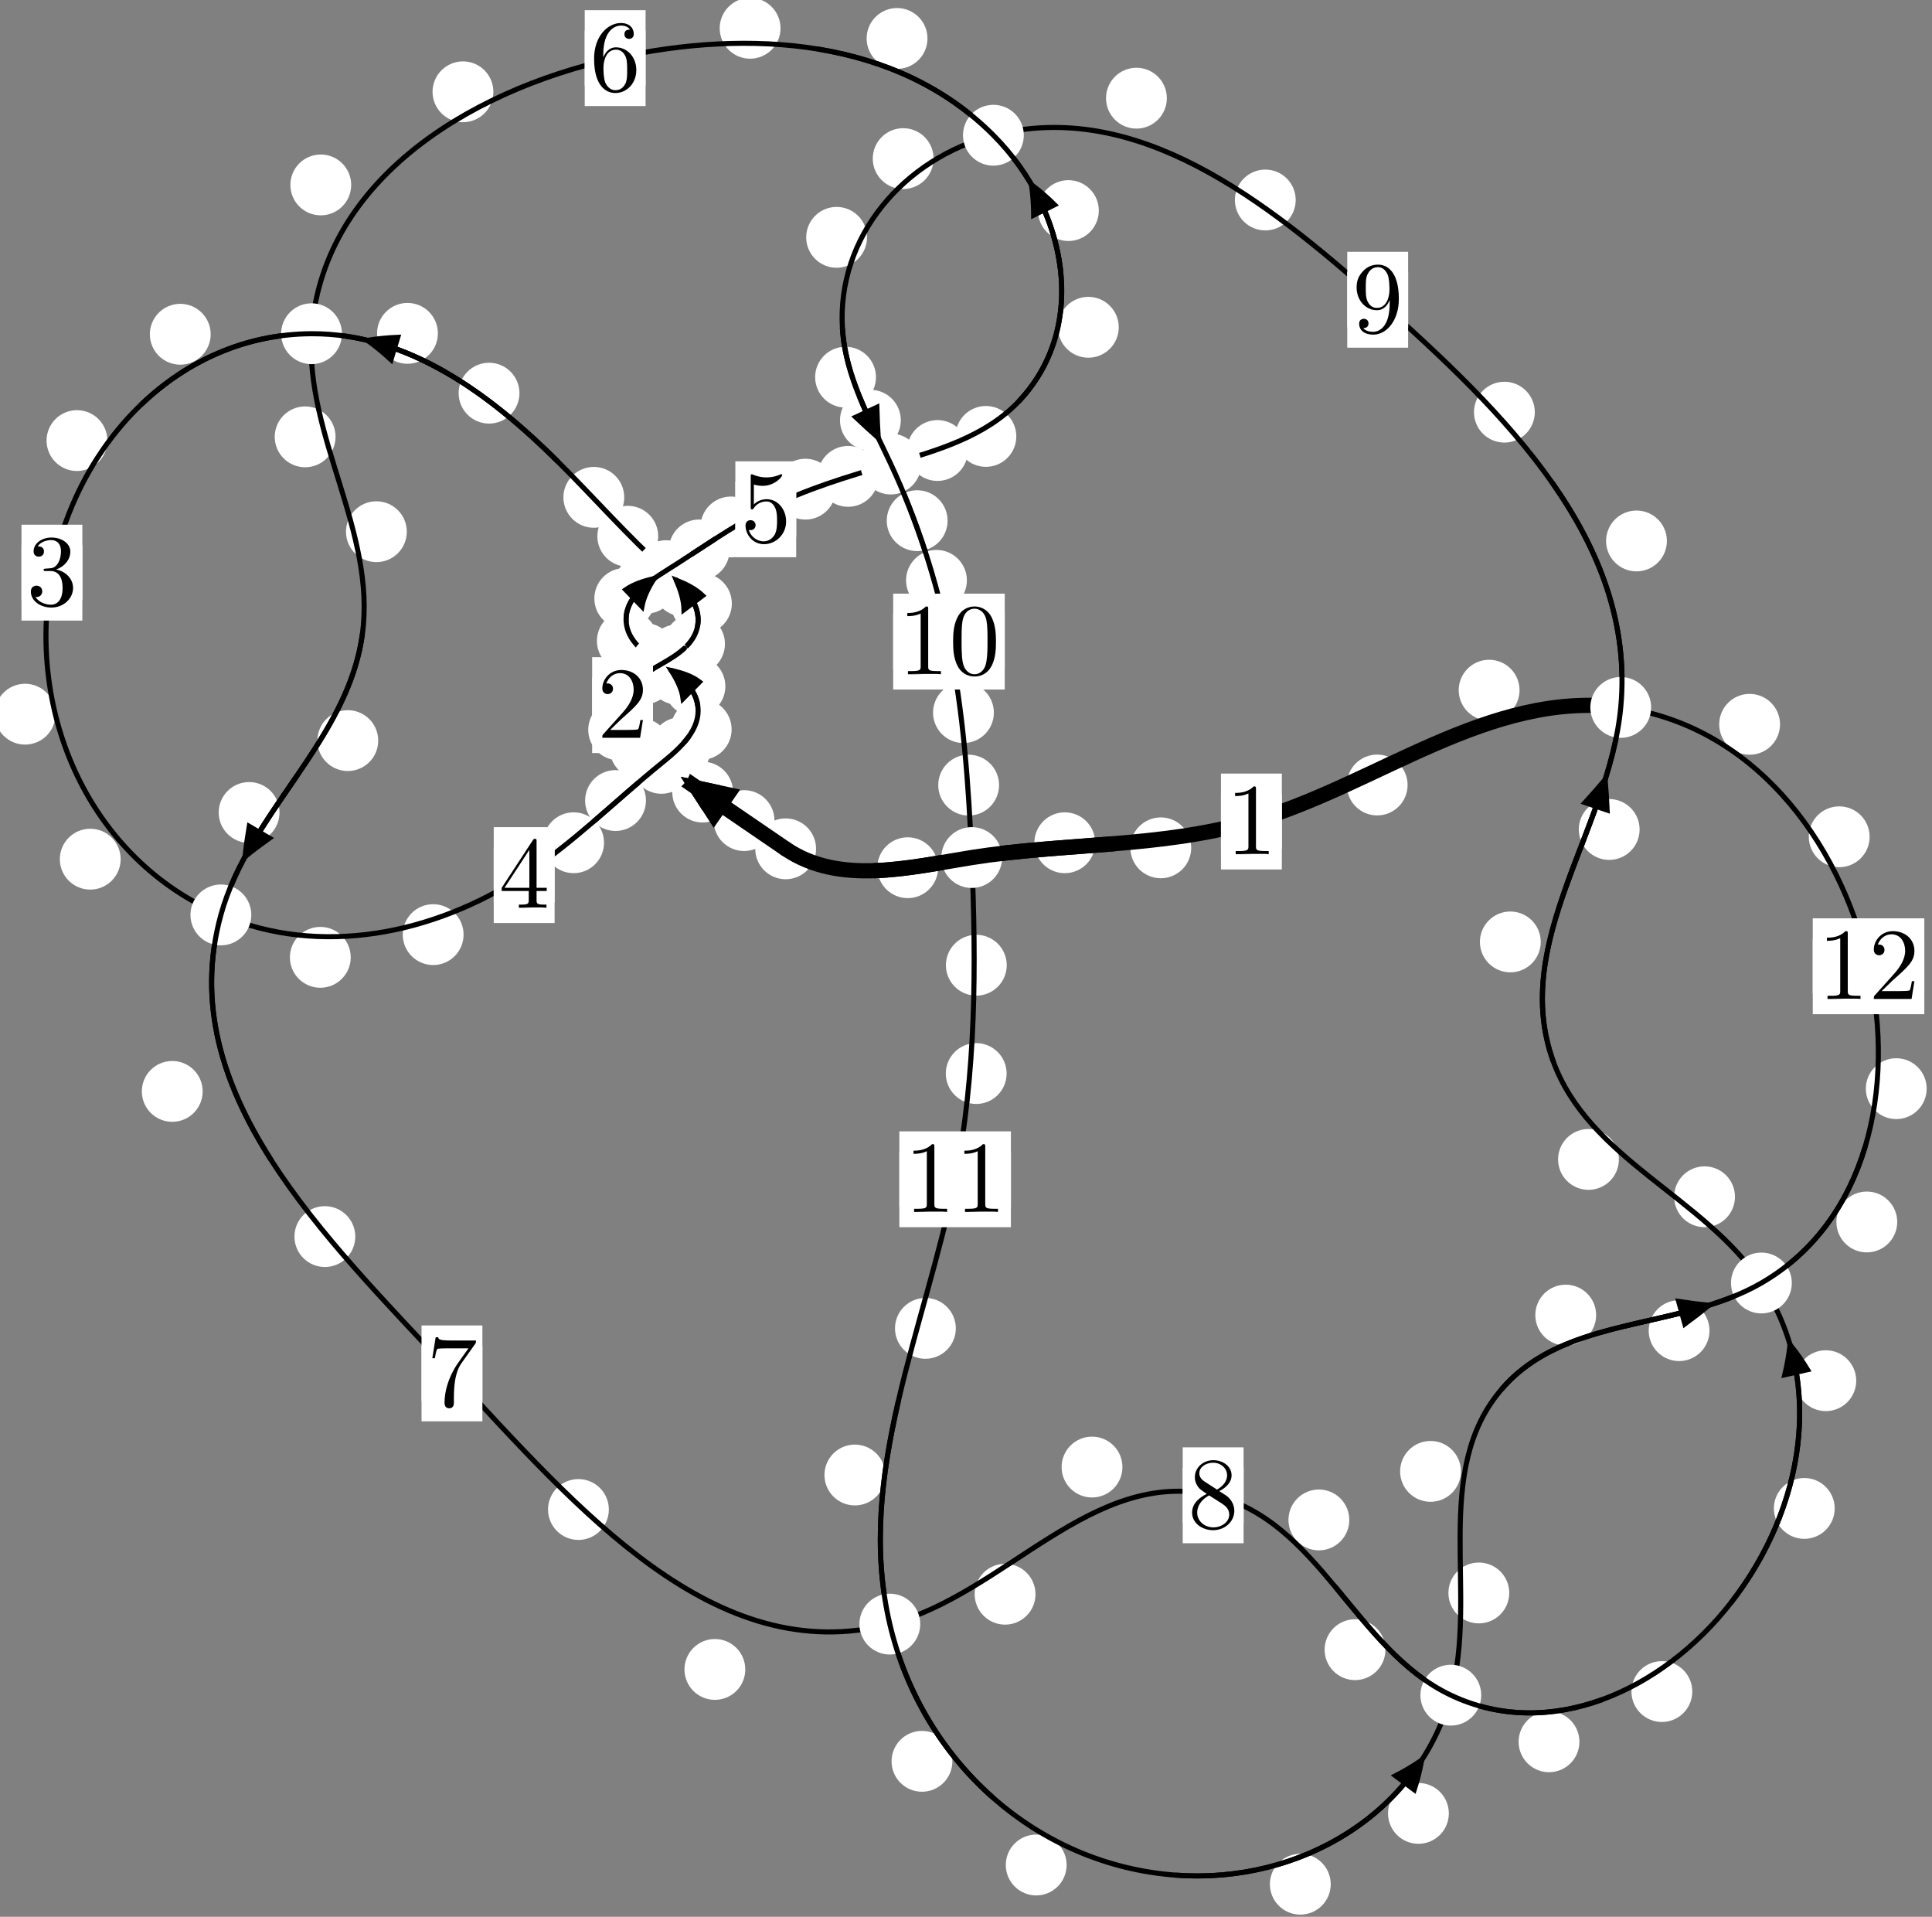 <?xml version="1.0"?>
<!-- Created by MetaPost 1.999 on 2021.07.06:0004 -->
<svg version="1.1" xmlns="http://www.w3.org/2000/svg" xmlns:xlink="http://www.w3.org/1999/xlink" width="189.867" height="188.327" viewBox="0 0 189.867 188.327">
<rect x="0" y="0" width="189.867" height="188.327" fill="#808080" stroke="none"/>
<!-- Original BoundingBox: -65.524445 -113.115311 124.342728 75.211243 -->
  <defs>
    <g transform="scale(0.01,0.01)" id="GLYPHcmr10_48">
      <path style="fill-rule: evenodd;" d="M460 -320C460 -400,455 -480,420 -554C374 -650,292 -666,250 -666C190 -666,117 -640,76 -547C44 -478,39 -400,39 -320C39 -245,43 -155,84 -79C127 2,200 22,249 22C303 22,379 1,423 -94C455 -163,460 -241,460 -320M249 -0C210 -0,151 -25,133 -121C122 -181,122 -273,122 -332C122 -396,122 -462,130 -516C149 -635,224 -644,249 -644C282 -644,348 -626,367 -527C377 -471,377 -395,377 -332C377 -257,377 -189,366 -125C351 -30,294 -0,249 -0"></path>
    </g>
    <g transform="scale(0.01,0.01)" id="GLYPHcmr10_49">
      <path style="fill-rule: evenodd;" d="M294 -640C294 -664,294 -666,271 -666C209 -602,121 -602,89 -602L89 -571C109 -571,168 -571,220 -597L220 -79C220 -43,217 -31,127 -31L95 -31L95 -0L257 -0L130 -3L217 -3L257 -3L297 -3L384 -3L419 -0L419 -31L387 -31C297 -31,294 -42,294 -79"></path>
    </g>
    <g transform="scale(0.01,0.01)" id="GLYPHcmr10_50">
      <path style="fill-rule: evenodd;" d="M127 -77L233 -180C389 -318,449 -372,449 -472C449 -586,359 -666,237 -666C124 -666,50 -574,50 -485C50 -429,100 -429,103 -429C120 -429,155 -441,155 -482C155 -508,137 -534,102 -534C94 -534,92 -534,89 -533C112 -598,166 -635,224 -635C315 -635,358 -554,358 -472C358 -392,308 -313,253 -251L61 -37C50 -26,50 -24,50 -0L421 -0L449 -174L424 -174C419 -144,412 -100,402 -85C395 -77,329 -77,307 -77"></path>
    </g>
    <g transform="scale(0.01,0.01)" id="GLYPHcmr10_51">
      <path style="fill-rule: evenodd;" d="M290 -352C372 -379,430 -449,430 -528C430 -610,342 -666,246 -666C145 -666,69 -606,69 -530C69 -497,91 -478,120 -478C151 -478,171 -500,171 -529C171 -579,124 -579,109 -579C140 -628,206 -641,242 -641C283 -641,338 -619,338 -529C338 -517,336 -459,310 -415C280 -367,246 -364,221 -363C213 -362,189 -360,182 -360C174 -359,167 -358,167 -348C167 -337,174 -337,191 -337L235 -337C317 -337,354 -269,354 -171C354 -35,285 -6,241 -6C198 -6,123 -23,88 -82C123 -77,154 -99,154 -137C154 -173,127 -193,98 -193C74 -193,42 -179,42 -135C42 -44,135 22,244 22C366 22,457 -69,457 -171C457 -253,394 -331,290 -352"></path>
    </g>
    <g transform="scale(0.01,0.01)" id="GLYPHcmr10_52">
      <path style="fill-rule: evenodd;" d="M294 -165L294 -78C294 -42,292 -31,218 -31L197 -31L197 -0L332 -0L238 -3L290 -3L332 -3L374 -3L427 -3L468 -0L468 -31L447 -31C373 -31,371 -42,371 -78L371 -165L471 -165L471 -196L371 -196L371 -651C371 -671,371 -677,355 -677C346 -677,343 -677,335 -665L28 -196L28 -165M300 -196L56 -196L300 -569"></path>
    </g>
    <g transform="scale(0.01,0.01)" id="GLYPHcmr10_53">
      <path style="fill-rule: evenodd;" d="M449 -201C449 -320,367 -420,259 -420C211 -420,168 -404,132 -369L132 -564C152 -558,185 -551,217 -551C340 -551,410 -642,410 -655C410 -661,407 -666,400 -666C399 -666,397 -666,392 -663C372 -654,323 -634,256 -634C216 -634,170 -641,123 -662C115 -665,113 -665,111 -665C101 -665,101 -657,101 -641L101 -345C101 -327,101 -319,115 -319C122 -319,124 -322,128 -328C139 -344,176 -398,257 -398C309 -398,334 -352,342 -334C358 -297,360 -258,360 -208C360 -173,360 -113,336 -71C312 -32,275 -6,229 -6C156 -6,99 -59,82 -118C85 -117,88 -116,99 -116C132 -116,149 -141,149 -165C149 -189,132 -214,99 -214C85 -214,50 -207,50 -161C50 -75,119 22,231 22C347 22,449 -74,449 -201"></path>
    </g>
    <g transform="scale(0.01,0.01)" id="GLYPHcmr10_54">
      <path style="fill-rule: evenodd;" d="M132 -328L132 -352C132 -605,256 -641,307 -641C331 -641,373 -635,395 -601C380 -601,340 -601,340 -556C340 -525,364 -510,386 -510C402 -510,432 -519,432 -558C432 -618,388 -666,305 -666C177 -666,42 -537,42 -316C42 -49,158 22,251 22C362 22,457 -72,457 -204C457 -331,368 -427,257 -427C189 -427,152 -376,132 -328M251 -6C188 -6,158 -66,152 -81C134 -128,134 -208,134 -226C134 -304,166 -404,256 -404C272 -404,318 -404,349 -342C367 -305,367 -254,367 -205C367 -157,367 -107,350 -71C320 -11,274 -6,251 -6"></path>
    </g>
    <g transform="scale(0.01,0.01)" id="GLYPHcmr10_55">
      <path style="fill-rule: evenodd;" d="M476 -609C485 -621,485 -623,485 -644L242 -644C120 -644,118 -657,114 -676L89 -676L56 -470L81 -470C84 -486,93 -549,106 -561C113 -567,191 -567,204 -567L411 -567C400 -551,321 -442,299 -409C209 -274,176 -135,176 -33C176 -23,176 22,222 22C268 22,268 -23,268 -33L268 -84C268 -139,271 -194,279 -248C283 -271,297 -357,341 -419"></path>
    </g>
    <g transform="scale(0.01,0.01)" id="GLYPHcmr10_56">
      <path style="fill-rule: evenodd;" d="M163 -457C117 -487,113 -521,113 -538C113 -599,178 -641,249 -641C322 -641,386 -589,386 -517C386 -460,347 -412,287 -377M309 -362C381 -399,430 -451,430 -517C430 -609,341 -666,250 -666C150 -666,69 -592,69 -499C69 -481,71 -436,113 -389C124 -377,161 -352,186 -335C128 -306,42 -250,42 -151C42 -45,144 22,249 22C362 22,457 -61,457 -168C457 -204,446 -249,408 -291C389 -312,373 -322,309 -362M209 -320L332 -242C360 -223,407 -193,407 -132C407 -58,332 -6,250 -6C164 -6,92 -68,92 -151C92 -209,124 -273,209 -320"></path>
    </g>
    <g transform="scale(0.01,0.01)" id="GLYPHcmr10_57">
      <path style="fill-rule: evenodd;" d="M367 -318L367 -286C367 -52,263 -6,205 -6C188 -6,134 -8,107 -42C151 -42,159 -71,159 -88C159 -119,135 -134,113 -134C97 -134,67 -125,67 -86C67 -19,121 22,206 22C335 22,457 -114,457 -329C457 -598,342 -666,253 -666C198 -666,149 -648,106 -603C65 -558,42 -516,42 -441C42 -316,130 -218,242 -218C303 -218,344 -260,367 -318M243 -241C227 -241,181 -241,150 -304C132 -341,132 -391,132 -440C132 -494,132 -541,153 -578C180 -628,218 -641,253 -641C299 -641,332 -607,349 -562C361 -530,365 -467,365 -421C365 -338,331 -241,243 -241"></path>
    </g>
  </defs>
  <path d="M76.112 80.624C76.112 79.831,75.797 79.071,75.236 78.511C74.676 77.95,73.916 77.635,73.123 77.635C72.33 77.635,71.57 77.95,71.01 78.511C70.449 79.071,70.134 79.831,70.134 80.624C70.134 81.417,70.449 82.177,71.01 82.737C71.57 83.298,72.33 83.613,73.123 83.613C73.916 83.613,74.676 83.298,75.236 82.737C75.797 82.177,76.112 81.417,76.112 80.624Z" style="fill: rgb(100%,100%,100%);stroke: none;"></path>
  <path d="M80.199 83.399C80.199 82.606,79.884 81.846,79.324 81.285C78.763 80.725,78.003 80.41,77.21 80.41C76.417 80.41,75.657 80.725,75.097 81.285C74.536 81.846,74.221 82.606,74.221 83.399C74.221 84.191,74.536 84.951,75.097 85.512C75.657 86.072,76.417 86.387,77.21 86.387C78.003 86.387,78.763 86.072,79.324 85.512C79.884 84.951,80.199 84.191,80.199 83.399Z" style="fill: rgb(100%,100%,100%);stroke: none;"></path>
  <path d="M65.902 73.546C65.902 72.753,65.587 71.993,65.027 71.433C64.466 70.872,63.706 70.557,62.913 70.557C62.121 70.557,61.36 70.872,60.8 71.433C60.239 71.993,59.925 72.753,59.925 73.546C59.925 74.339,60.239 75.099,60.8 75.659C61.36 76.22,62.121 76.535,62.913 76.535C63.706 76.535,64.466 76.22,65.027 75.659C65.587 75.099,65.902 74.339,65.902 73.546Z" style="fill: rgb(100%,100%,100%);stroke: none;"></path>
  <path d="M72.042 77.824C72.042 77.032,71.727 76.271,71.166 75.711C70.606 75.15,69.846 74.836,69.053 74.836C68.26 74.836,67.5 75.15,66.94 75.711C66.379 76.271,66.064 77.032,66.064 77.824C66.064 78.617,66.379 79.377,66.94 79.938C67.5 80.498,68.26 80.813,69.053 80.813C69.846 80.813,70.606 80.498,71.166 79.938C71.727 79.377,72.042 78.617,72.042 77.824Z" style="fill: rgb(100%,100%,100%);stroke: none;"></path>
  <path d="M64.479 67.352C64.479 66.559,64.164 65.799,63.604 65.239C63.043 64.678,62.283 64.363,61.49 64.363C60.698 64.363,59.938 64.678,59.377 65.239C58.817 65.799,58.502 66.559,58.502 67.352C58.502 68.145,58.817 68.905,59.377 69.465C59.938 70.026,60.698 70.341,61.49 70.341C62.283 70.341,63.043 70.026,63.604 69.465C64.164 68.905,64.479 68.145,64.479 67.352Z" style="fill: rgb(100%,100%,100%);stroke: none;"></path>
  <path d="M63.787 71.706C63.787 70.913,63.472 70.153,62.912 69.593C62.351 69.032,61.591 68.717,60.799 68.717C60.006 68.717,59.246 69.032,58.685 69.593C58.125 70.153,57.81 70.913,57.81 71.706C57.81 72.499,58.125 73.259,58.685 73.819C59.246 74.38,60.006 74.695,60.799 74.695C61.591 74.695,62.351 74.38,62.912 73.819C63.472 73.259,63.787 72.499,63.787 71.706Z" style="fill: rgb(100%,100%,100%);stroke: none;"></path>
  <path d="M69.581 64.336C69.581 63.543,69.266 62.783,68.706 62.222C68.145 61.662,67.385 61.347,66.592 61.347C65.8 61.347,65.04 61.662,64.479 62.222C63.919 62.783,63.604 63.543,63.604 64.336C63.604 65.128,63.919 65.888,64.479 66.449C65.04 67.009,65.8 67.324,66.592 67.324C67.385 67.324,68.145 67.009,68.706 66.449C69.266 65.888,69.581 65.128,69.581 64.336Z" style="fill: rgb(100%,100%,100%);stroke: none;"></path>
  <path d="M66.278 66.211C66.278 65.419,65.963 64.659,65.402 64.098C64.842 63.538,64.081 63.223,63.289 63.223C62.496 63.223,61.736 63.538,61.175 64.098C60.615 64.659,60.3 65.419,60.3 66.211C60.3 67.004,60.615 67.764,61.175 68.325C61.736 68.885,62.496 69.2,63.289 69.2C64.081 69.2,64.842 68.885,65.402 68.325C65.963 67.764,66.278 67.004,66.278 66.211Z" style="fill: rgb(100%,100%,100%);stroke: none;"></path>
  <path d="M71.921 59.298C71.921 58.505,71.606 57.745,71.046 57.185C70.485 56.624,69.725 56.309,68.933 56.309C68.14 56.309,67.38 56.624,66.819 57.185C66.259 57.745,65.944 58.505,65.944 59.298C65.944 60.091,66.259 60.851,66.819 61.411C67.38 61.972,68.14 62.287,68.933 62.287C69.725 62.287,70.485 61.972,71.046 61.411C71.606 60.851,71.921 60.091,71.921 59.298Z" style="fill: rgb(100%,100%,100%);stroke: none;"></path>
  <path d="M71.243 63.266C71.243 62.473,70.928 61.713,70.368 61.153C69.807 60.592,69.047 60.277,68.254 60.277C67.462 60.277,66.702 60.592,66.141 61.153C65.581 61.713,65.266 62.473,65.266 63.266C65.266 64.059,65.581 64.819,66.141 65.38C66.702 65.94,67.462 66.255,68.254 66.255C69.047 66.255,69.807 65.94,70.368 65.38C70.928 64.819,71.243 64.059,71.243 63.266Z" style="fill: rgb(100%,100%,100%);stroke: none;"></path>
  <path d="M64.684 52.688C64.684 51.896,64.369 51.135,63.808 50.575C63.248 50.014,62.488 49.699,61.695 49.699C60.902 49.699,60.142 50.014,59.582 50.575C59.021 51.135,58.706 51.896,58.706 52.688C58.706 53.481,59.021 54.241,59.582 54.802C60.142 55.362,60.902 55.677,61.695 55.677C62.488 55.677,63.248 55.362,63.808 54.802C64.369 54.241,64.684 53.481,64.684 52.688Z" style="fill: rgb(100%,100%,100%);stroke: none;"></path>
  <path d="M70.131 57.574C70.131 56.782,69.816 56.021,69.255 55.461C68.695 54.901,67.935 54.586,67.142 54.586C66.349 54.586,65.589 54.901,65.029 55.461C64.468 56.021,64.153 56.782,64.153 57.574C64.153 58.367,64.468 59.127,65.029 59.688C65.589 60.248,66.349 60.563,67.142 60.563C67.935 60.563,68.695 60.248,69.255 59.688C69.816 59.127,70.131 58.367,70.131 57.574Z" style="fill: rgb(100%,100%,100%);stroke: none;"></path>
  <path d="M51.049 38.629C51.049 37.836,50.734 37.076,50.174 36.516C49.614 35.955,48.853 35.64,48.061 35.64C47.268 35.64,46.508 35.955,45.947 36.516C45.387 37.076,45.072 37.836,45.072 38.629C45.072 39.422,45.387 40.182,45.947 40.742C46.508 41.303,47.268 41.618,48.061 41.618C48.853 41.618,49.614 41.303,50.174 40.742C50.734 40.182,51.049 39.422,51.049 38.629Z" style="fill: rgb(100%,100%,100%);stroke: none;"></path>
  <path d="M61.347 48.865C61.347 48.072,61.033 47.312,60.472 46.752C59.912 46.191,59.151 45.876,58.359 45.876C57.566 45.876,56.806 46.191,56.245 46.752C55.685 47.312,55.37 48.072,55.37 48.865C55.37 49.658,55.685 50.418,56.245 50.978C56.806 51.539,57.566 51.854,58.359 51.854C59.151 51.854,59.912 51.539,60.472 50.978C61.033 50.418,61.347 49.658,61.347 48.865Z" style="fill: rgb(100%,100%,100%);stroke: none;"></path>
  <path d="M20.704 32.841C20.704 32.048,20.389 31.288,19.829 30.728C19.268 30.167,18.508 29.852,17.715 29.852C16.923 29.852,16.162 30.167,15.602 30.728C15.041 31.288,14.726 32.048,14.726 32.841C14.726 33.634,15.041 34.394,15.602 34.954C16.162 35.515,16.923 35.83,17.715 35.83C18.508 35.83,19.268 35.515,19.829 34.954C20.389 34.394,20.704 33.634,20.704 32.841Z" style="fill: rgb(100%,100%,100%);stroke: none;"></path>
  <path d="M43.034 32.752C43.034 31.959,42.719 31.199,42.158 30.639C41.598 30.078,40.838 29.763,40.045 29.763C39.252 29.763,38.492 30.078,37.932 30.639C37.371 31.199,37.056 31.959,37.056 32.752C37.056 33.545,37.371 34.305,37.932 34.865C38.492 35.426,39.252 35.741,40.045 35.741C40.838 35.741,41.598 35.426,42.158 34.865C42.719 34.305,43.034 33.545,43.034 32.752Z" style="fill: rgb(100%,100%,100%);stroke: none;"></path>
  <path d="M5.453 70.169C5.453 69.377,5.138 68.617,4.578 68.056C4.017 67.496,3.257 67.181,2.464 67.181C1.672 67.181,0.911 67.496,0.351 68.056C-0.21 68.617,-0.524 69.377,-0.524 70.169C-0.524 70.962,-0.21 71.722,0.351 72.283C0.911 72.843,1.672 73.158,2.464 73.158C3.257 73.158,4.017 72.843,4.578 72.283C5.138 71.722,5.453 70.962,5.453 70.169Z" style="fill: rgb(100%,100%,100%);stroke: none;"></path>
  <path d="M10.553 43.288C10.553 42.496,10.238 41.735,9.678 41.175C9.118 40.615,8.357 40.3,7.565 40.3C6.772 40.3,6.012 40.615,5.451 41.175C4.891 41.735,4.576 42.496,4.576 43.288C4.576 44.081,4.891 44.841,5.451 45.402C6.012 45.962,6.772 46.277,7.565 46.277C8.357 46.277,9.118 45.962,9.678 45.402C10.238 44.841,10.553 44.081,10.553 43.288Z" style="fill: rgb(100%,100%,100%);stroke: none;"></path>
  <path d="M34.467 94.059C34.467 93.266,34.152 92.506,33.591 91.946C33.031 91.385,32.271 91.07,31.478 91.07C30.685 91.07,29.925 91.385,29.365 91.946C28.804 92.506,28.489 93.266,28.489 94.059C28.489 94.852,28.804 95.612,29.365 96.172C29.925 96.733,30.685 97.048,31.478 97.048C32.271 97.048,33.031 96.733,33.591 96.172C34.152 95.612,34.467 94.852,34.467 94.059Z" style="fill: rgb(100%,100%,100%);stroke: none;"></path>
  <path d="M11.857 84.415C11.857 83.622,11.542 82.862,10.981 82.302C10.421 81.741,9.661 81.426,8.868 81.426C8.075 81.426,7.315 81.741,6.755 82.302C6.194 82.862,5.879 83.622,5.879 84.415C5.879 85.208,6.194 85.968,6.755 86.528C7.315 87.089,8.075 87.404,8.868 87.404C9.661 87.404,10.421 87.089,10.981 86.528C11.542 85.968,11.857 85.208,11.857 84.415Z" style="fill: rgb(100%,100%,100%);stroke: none;"></path>
  <path d="M59.361 82.801C59.361 82.008,59.046 81.248,58.486 80.688C57.925 80.127,57.165 79.812,56.372 79.812C55.58 79.812,54.819 80.127,54.259 80.688C53.699 81.248,53.384 82.008,53.384 82.801C53.384 83.594,53.699 84.354,54.259 84.914C54.819 85.475,55.58 85.79,56.372 85.79C57.165 85.79,57.925 85.475,58.486 84.914C59.046 84.354,59.361 83.594,59.361 82.801Z" style="fill: rgb(100%,100%,100%);stroke: none;"></path>
  <path d="M45.558 91.828C45.558 91.036,45.243 90.275,44.683 89.715C44.122 89.155,43.362 88.84,42.57 88.84C41.777 88.84,41.017 89.155,40.456 89.715C39.896 90.275,39.581 91.036,39.581 91.828C39.581 92.621,39.896 93.381,40.456 93.942C41.017 94.502,41.777 94.817,42.57 94.817C43.362 94.817,44.122 94.502,44.683 93.942C45.243 93.381,45.558 92.621,45.558 91.828Z" style="fill: rgb(100%,100%,100%);stroke: none;"></path>
  <path d="M69.888 73.461C69.888 72.668,69.573 71.908,69.013 71.348C68.452 70.787,67.692 70.472,66.9 70.472C66.107 70.472,65.347 70.787,64.786 71.348C64.226 71.908,63.911 72.668,63.911 73.461C63.911 74.254,64.226 75.014,64.786 75.574C65.347 76.135,66.107 76.45,66.9 76.45C67.692 76.45,68.452 76.135,69.013 75.574C69.573 75.014,69.888 74.254,69.888 73.461Z" style="fill: rgb(100%,100%,100%);stroke: none;"></path>
  <path d="M63.48 78.653C63.48 77.86,63.165 77.1,62.604 76.54C62.044 75.979,61.284 75.664,60.491 75.664C59.698 75.664,58.938 75.979,58.378 76.54C57.817 77.1,57.502 77.86,57.502 78.653C57.502 79.446,57.817 80.206,58.378 80.766C58.938 81.327,59.698 81.642,60.491 81.642C61.284 81.642,62.044 81.327,62.604 80.766C63.165 80.206,63.48 79.446,63.48 78.653Z" style="fill: rgb(100%,100%,100%);stroke: none;"></path>
  <path d="M71.284 67.429C71.284 66.637,70.969 65.876,70.408 65.316C69.848 64.756,69.088 64.441,68.295 64.441C67.502 64.441,66.742 64.756,66.182 65.316C65.621 65.876,65.306 66.637,65.306 67.429C65.306 68.222,65.621 68.982,66.182 69.543C66.742 70.103,67.502 70.418,68.295 70.418C69.088 70.418,69.848 70.103,70.408 69.543C70.969 68.982,71.284 68.222,71.284 67.429Z" style="fill: rgb(100%,100%,100%);stroke: none;"></path>
  <path d="M71.899 71.665C71.899 70.872,71.584 70.112,71.024 69.552C70.463 68.991,69.703 68.676,68.911 68.676C68.118 68.676,67.358 68.991,66.797 69.552C66.237 70.112,65.922 70.872,65.922 71.665C65.922 72.458,66.237 73.218,66.797 73.778C67.358 74.339,68.118 74.654,68.911 74.654C69.703 74.654,70.463 74.339,71.024 73.778C71.584 73.218,71.899 72.458,71.899 71.665Z" style="fill: rgb(100%,100%,100%);stroke: none;"></path>
  <path d="M66.348 64.206C66.348 63.413,66.033 62.653,65.472 62.093C64.912 61.532,64.152 61.217,63.359 61.217C62.566 61.217,61.806 61.532,61.246 62.093C60.685 62.653,60.37 63.413,60.37 64.206C60.37 64.999,60.685 65.759,61.246 66.319C61.806 66.88,62.566 67.195,63.359 67.195C64.152 67.195,64.912 66.88,65.472 66.319C66.033 65.759,66.348 64.999,66.348 64.206Z" style="fill: rgb(100%,100%,100%);stroke: none;"></path>
  <path d="M69.6 66.255C69.6 65.462,69.285 64.702,68.725 64.142C68.164 63.581,67.404 63.266,66.612 63.266C65.819 63.266,65.059 63.581,64.498 64.142C63.938 64.702,63.623 65.462,63.623 66.255C63.623 67.048,63.938 67.808,64.498 68.368C65.059 68.929,65.819 69.244,66.612 69.244C67.404 69.244,68.164 68.929,68.725 68.368C69.285 67.808,69.6 67.048,69.6 66.255Z" style="fill: rgb(100%,100%,100%);stroke: none;"></path>
  <path d="M64.388 58.8C64.388 58.008,64.073 57.248,63.513 56.687C62.952 56.127,62.192 55.812,61.4 55.812C60.607 55.812,59.847 56.127,59.286 56.687C58.726 57.248,58.411 58.008,58.411 58.8C58.411 59.593,58.726 60.353,59.286 60.914C59.847 61.474,60.607 61.789,61.4 61.789C62.192 61.789,62.952 61.474,63.513 60.914C64.073 60.353,64.388 59.593,64.388 58.8Z" style="fill: rgb(100%,100%,100%);stroke: none;"></path>
  <path d="M64.639 62.97C64.639 62.177,64.324 61.417,63.764 60.857C63.204 60.296,62.443 59.981,61.651 59.981C60.858 59.981,60.098 60.296,59.537 60.857C58.977 61.417,58.662 62.177,58.662 62.97C58.662 63.763,58.977 64.523,59.537 65.083C60.098 65.644,60.858 65.959,61.651 65.959C62.443 65.959,63.204 65.644,63.764 65.083C64.324 64.523,64.639 63.763,64.639 62.97Z" style="fill: rgb(100%,100%,100%);stroke: none;"></path>
  <path d="M71.703 54.032C71.703 53.24,71.388 52.479,70.828 51.919C70.267 51.358,69.507 51.043,68.715 51.043C67.922 51.043,67.162 51.358,66.601 51.919C66.041 52.479,65.726 53.24,65.726 54.032C65.726 54.825,66.041 55.585,66.601 56.146C67.162 56.706,67.922 57.021,68.715 57.021C69.507 57.021,70.267 56.706,70.828 56.146C71.388 55.585,71.703 54.825,71.703 54.032Z" style="fill: rgb(100%,100%,100%);stroke: none;"></path>
  <path d="M66.479 57.303C66.479 56.511,66.164 55.751,65.604 55.19C65.043 54.63,64.283 54.315,63.491 54.315C62.698 54.315,61.938 54.63,61.377 55.19C60.817 55.751,60.502 56.511,60.502 57.303C60.502 58.096,60.817 58.856,61.377 59.417C61.938 59.977,62.698 60.292,63.491 60.292C64.283 60.292,65.043 59.977,65.604 59.417C66.164 58.856,66.479 58.096,66.479 57.303Z" style="fill: rgb(100%,100%,100%);stroke: none;"></path>
  <path d="M82.14 48.061C82.14 47.269,81.825 46.509,81.264 45.948C80.704 45.388,79.944 45.073,79.151 45.073C78.358 45.073,77.598 45.388,77.038 45.948C76.477 46.509,76.162 47.269,76.162 48.061C76.162 48.854,76.477 49.614,77.038 50.175C77.598 50.735,78.358 51.05,79.151 51.05C79.944 51.05,80.704 50.735,81.264 50.175C81.825 49.614,82.14 48.854,82.14 48.061Z" style="fill: rgb(100%,100%,100%);stroke: none;"></path>
  <path d="M74.823 51.774C74.823 50.981,74.508 50.221,73.947 49.66C73.387 49.1,72.627 48.785,71.834 48.785C71.041 48.785,70.281 49.1,69.721 49.66C69.16 50.221,68.845 50.981,68.845 51.774C68.845 52.566,69.16 53.327,69.721 53.887C70.281 54.447,71.041 54.762,71.834 54.762C72.627 54.762,73.387 54.447,73.947 53.887C74.508 53.327,74.823 52.566,74.823 51.774Z" style="fill: rgb(100%,100%,100%);stroke: none;"></path>
  <path d="M95.122 44.263C95.122 43.47,94.807 42.71,94.246 42.15C93.686 41.589,92.925 41.274,92.133 41.274C91.34 41.274,90.58 41.589,90.019 42.15C89.459 42.71,89.144 43.47,89.144 44.263C89.144 45.056,89.459 45.816,90.019 46.376C90.58 46.937,91.34 47.252,92.133 47.252C92.925 47.252,93.686 46.937,94.246 46.376C94.807 45.816,95.122 45.056,95.122 44.263Z" style="fill: rgb(100%,100%,100%);stroke: none;"></path>
  <path d="M86.339 46.804C86.339 46.011,86.024 45.251,85.463 44.69C84.903 44.13,84.143 43.815,83.35 43.815C82.557 43.815,81.797 44.13,81.237 44.69C80.676 45.251,80.361 46.011,80.361 46.804C80.361 47.596,80.676 48.357,81.237 48.917C81.797 49.478,82.557 49.792,83.35 49.792C84.143 49.792,84.903 49.478,85.463 48.917C86.024 48.357,86.339 47.596,86.339 46.804Z" style="fill: rgb(100%,100%,100%);stroke: none;"></path>
  <path d="M109.946 32.156C109.946 31.363,109.631 30.603,109.07 30.042C108.51 29.482,107.75 29.167,106.957 29.167C106.164 29.167,105.404 29.482,104.844 30.042C104.283 30.603,103.968 31.363,103.968 32.156C103.968 32.948,104.283 33.709,104.844 34.269C105.404 34.83,106.164 35.145,106.957 35.145C107.75 35.145,108.51 34.83,109.07 34.269C109.631 33.709,109.946 32.948,109.946 32.156Z" style="fill: rgb(100%,100%,100%);stroke: none;"></path>
  <path d="M99.878 42.878C99.878 42.085,99.563 41.325,99.002 40.765C98.442 40.204,97.681 39.889,96.889 39.889C96.096 39.889,95.336 40.204,94.775 40.765C94.215 41.325,93.9 42.085,93.9 42.878C93.9 43.671,94.215 44.431,94.775 44.991C95.336 45.552,96.096 45.867,96.889 45.867C97.681 45.867,98.442 45.552,99.002 44.991C99.563 44.431,99.878 43.671,99.878 42.878Z" style="fill: rgb(100%,100%,100%);stroke: none;"></path>
  <path d="M91.147 3.779C91.147 2.986,90.832 2.226,90.271 1.666C89.711 1.105,88.95 0.79,88.158 0.79C87.365 0.79,86.605 1.105,86.044 1.666C85.484 2.226,85.169 2.986,85.169 3.779C85.169 4.572,85.484 5.332,86.044 5.892C86.605 6.453,87.365 6.768,88.158 6.768C88.95 6.768,89.711 6.453,90.271 5.892C90.832 5.332,91.147 4.572,91.147 3.779Z" style="fill: rgb(100%,100%,100%);stroke: none;"></path>
  <path d="M107.986 20.69C107.986 19.897,107.671 19.137,107.11 18.577C106.55 18.016,105.79 17.701,104.997 17.701C104.204 17.701,103.444 18.016,102.884 18.577C102.323 19.137,102.008 19.897,102.008 20.69C102.008 21.483,102.323 22.243,102.884 22.803C103.444 23.364,104.204 23.679,104.997 23.679C105.79 23.679,106.55 23.364,107.11 22.803C107.671 22.243,107.986 21.483,107.986 20.69Z" style="fill: rgb(100%,100%,100%);stroke: none;"></path>
  <path d="M48.487 9.02C48.487 8.227,48.172 7.467,47.611 6.907C47.051 6.346,46.291 6.031,45.498 6.031C44.705 6.031,43.945 6.346,43.385 6.907C42.824 7.467,42.509 8.227,42.509 9.02C42.509 9.813,42.824 10.573,43.385 11.133C43.945 11.694,44.705 12.009,45.498 12.009C46.291 12.009,47.051 11.694,47.611 11.133C48.172 10.573,48.487 9.813,48.487 9.02Z" style="fill: rgb(100%,100%,100%);stroke: none;"></path>
  <path d="M76.705 2.777C76.705 1.985,76.39 1.225,75.83 0.664C75.269 0.104,74.509 -0.211,73.717 -0.211C72.924 -0.211,72.164 0.104,71.603 0.664C71.043 1.225,70.728 1.985,70.728 2.777C70.728 3.57,71.043 4.33,71.603 4.891C72.164 5.451,72.924 5.766,73.717 5.766C74.509 5.766,75.269 5.451,75.83 4.891C76.39 4.33,76.705 3.57,76.705 2.777Z" style="fill: rgb(100%,100%,100%);stroke: none;"></path>
  <path d="M32.976 42.92C32.976 42.128,32.661 41.368,32.101 40.807C31.54 40.247,30.78 39.932,29.987 39.932C29.195 39.932,28.434 40.247,27.874 40.807C27.313 41.368,26.998 42.128,26.998 42.92C26.998 43.713,27.313 44.473,27.874 45.034C28.434 45.594,29.195 45.909,29.987 45.909C30.78 45.909,31.54 45.594,32.101 45.034C32.661 44.473,32.976 43.713,32.976 42.92Z" style="fill: rgb(100%,100%,100%);stroke: none;"></path>
  <path d="M34.513 18.169C34.513 17.377,34.198 16.617,33.638 16.056C33.077 15.496,32.317 15.181,31.524 15.181C30.732 15.181,29.971 15.496,29.411 16.056C28.85 16.617,28.536 17.377,28.536 18.169C28.536 18.962,28.85 19.722,29.411 20.283C29.971 20.843,30.732 21.158,31.524 21.158C32.317 21.158,33.077 20.843,33.638 20.283C34.198 19.722,34.513 18.962,34.513 18.169Z" style="fill: rgb(100%,100%,100%);stroke: none;"></path>
  <path d="M37.169 72.765C37.169 71.973,36.854 71.212,36.293 70.652C35.733 70.092,34.973 69.777,34.18 69.777C33.387 69.777,32.627 70.092,32.067 70.652C31.506 71.212,31.191 71.973,31.191 72.765C31.191 73.558,31.506 74.318,32.067 74.879C32.627 75.439,33.387 75.754,34.18 75.754C34.973 75.754,35.733 75.439,36.293 74.879C36.854 74.318,37.169 73.558,37.169 72.765Z" style="fill: rgb(100%,100%,100%);stroke: none;"></path>
  <path d="M39.979 52.241C39.979 51.448,39.664 50.688,39.103 50.127C38.543 49.567,37.783 49.252,36.99 49.252C36.197 49.252,35.437 49.567,34.877 50.127C34.316 50.688,34.001 51.448,34.001 52.241C34.001 53.033,34.316 53.794,34.877 54.354C35.437 54.914,36.197 55.229,36.99 55.229C37.783 55.229,38.543 54.914,39.103 54.354C39.664 53.794,39.979 53.033,39.979 52.241Z" style="fill: rgb(100%,100%,100%);stroke: none;"></path>
  <path d="M19.917 107.231C19.917 106.439,19.602 105.679,19.041 105.118C18.481 104.558,17.721 104.243,16.928 104.243C16.135 104.243,15.375 104.558,14.814 105.118C14.254 105.679,13.939 106.439,13.939 107.231C13.939 108.024,14.254 108.784,14.814 109.345C15.375 109.905,16.135 110.22,16.928 110.22C17.721 110.22,18.481 109.905,19.041 109.345C19.602 108.784,19.917 108.024,19.917 107.231Z" style="fill: rgb(100%,100%,100%);stroke: none;"></path>
  <path d="M27.47 79.828C27.47 79.035,27.155 78.275,26.594 77.715C26.034 77.154,25.274 76.839,24.481 76.839C23.688 76.839,22.928 77.154,22.368 77.715C21.807 78.275,21.492 79.035,21.492 79.828C21.492 80.621,21.807 81.381,22.368 81.941C22.928 82.502,23.688 82.817,24.481 82.817C25.274 82.817,26.034 82.502,26.594 81.941C27.155 81.381,27.47 80.621,27.47 79.828Z" style="fill: rgb(100%,100%,100%);stroke: none;"></path>
  <path d="M59.834 148.311C59.834 147.518,59.519 146.758,58.959 146.198C58.398 145.637,57.638 145.322,56.845 145.322C56.053 145.322,55.293 145.637,54.732 146.198C54.172 146.758,53.857 147.518,53.857 148.311C53.857 149.104,54.172 149.864,54.732 150.424C55.293 150.985,56.053 151.3,56.845 151.3C57.638 151.3,58.398 150.985,58.959 150.424C59.519 149.864,59.834 149.104,59.834 148.311Z" style="fill: rgb(100%,100%,100%);stroke: none;"></path>
  <path d="M34.915 121.496C34.915 120.704,34.6 119.944,34.039 119.383C33.479 118.823,32.719 118.508,31.926 118.508C31.133 118.508,30.373 118.823,29.812 119.383C29.252 119.944,28.937 120.704,28.937 121.496C28.937 122.289,29.252 123.049,29.812 123.61C30.373 124.17,31.133 124.485,31.926 124.485C32.719 124.485,33.479 124.17,34.039 123.61C34.6 123.049,34.915 122.289,34.915 121.496Z" style="fill: rgb(100%,100%,100%);stroke: none;"></path>
  <path d="M101.763 156.635C101.763 155.842,101.448 155.082,100.887 154.521C100.327 153.961,99.567 153.646,98.774 153.646C97.981 153.646,97.221 153.961,96.661 154.521C96.1 155.082,95.785 155.842,95.785 156.635C95.785 157.427,96.1 158.187,96.661 158.748C97.221 159.308,97.981 159.623,98.774 159.623C99.567 159.623,100.327 159.308,100.887 158.748C101.448 158.187,101.763 157.427,101.763 156.635Z" style="fill: rgb(100%,100%,100%);stroke: none;"></path>
  <path d="M73.243 164.024C73.243 163.232,72.929 162.472,72.368 161.911C71.808 161.351,71.047 161.036,70.255 161.036C69.462 161.036,68.702 161.351,68.141 161.911C67.581 162.472,67.266 163.232,67.266 164.024C67.266 164.817,67.581 165.577,68.141 166.138C68.702 166.698,69.462 167.013,70.255 167.013C71.047 167.013,71.808 166.698,72.368 166.138C72.929 165.577,73.243 164.817,73.243 164.024Z" style="fill: rgb(100%,100%,100%);stroke: none;"></path>
  <path d="M132.602 149.335C132.602 148.542,132.287 147.782,131.727 147.222C131.166 146.661,130.406 146.346,129.613 146.346C128.82 146.346,128.06 146.661,127.5 147.222C126.939 147.782,126.624 148.542,126.624 149.335C126.624 150.128,126.939 150.888,127.5 151.448C128.06 152.009,128.82 152.324,129.613 152.324C130.406 152.324,131.166 152.009,131.727 151.448C132.287 150.888,132.602 150.128,132.602 149.335Z" style="fill: rgb(100%,100%,100%);stroke: none;"></path>
  <path d="M110.306 144.141C110.306 143.348,109.991 142.588,109.431 142.028C108.87 141.467,108.11 141.152,107.317 141.152C106.525 141.152,105.765 141.467,105.204 142.028C104.644 142.588,104.329 143.348,104.329 144.141C104.329 144.934,104.644 145.694,105.204 146.254C105.765 146.815,106.525 147.13,107.317 147.13C108.11 147.13,108.87 146.815,109.431 146.254C109.991 145.694,110.306 144.934,110.306 144.141Z" style="fill: rgb(100%,100%,100%);stroke: none;"></path>
  <path d="M155.218 171.132C155.218 170.339,154.903 169.579,154.343 169.019C153.782 168.458,153.022 168.143,152.229 168.143C151.437 168.143,150.677 168.458,150.116 169.019C149.556 169.579,149.241 170.339,149.241 171.132C149.241 171.925,149.556 172.685,150.116 173.245C150.677 173.806,151.437 174.121,152.229 174.121C153.022 174.121,153.782 173.806,154.343 173.245C154.903 172.685,155.218 171.925,155.218 171.132Z" style="fill: rgb(100%,100%,100%);stroke: none;"></path>
  <path d="M136.154 162.084C136.154 161.292,135.839 160.531,135.279 159.971C134.718 159.41,133.958 159.096,133.165 159.096C132.373 159.096,131.613 159.41,131.052 159.971C130.492 160.531,130.177 161.292,130.177 162.084C130.177 162.877,130.492 163.637,131.052 164.198C131.613 164.758,132.373 165.073,133.165 165.073C133.958 165.073,134.718 164.758,135.279 164.198C135.839 163.637,136.154 162.877,136.154 162.084Z" style="fill: rgb(100%,100%,100%);stroke: none;"></path>
  <path d="M180.305 148.205C180.305 147.412,179.99 146.652,179.429 146.092C178.869 145.531,178.109 145.216,177.316 145.216C176.523 145.216,175.763 145.531,175.203 146.092C174.642 146.652,174.327 147.412,174.327 148.205C174.327 148.998,174.642 149.758,175.203 150.318C175.763 150.879,176.523 151.194,177.316 151.194C178.109 151.194,178.869 150.879,179.429 150.318C179.99 149.758,180.305 148.998,180.305 148.205Z" style="fill: rgb(100%,100%,100%);stroke: none;"></path>
  <path d="M166.309 166.199C166.309 165.406,165.994 164.646,165.434 164.086C164.873 163.525,164.113 163.21,163.32 163.21C162.528 163.21,161.767 163.525,161.207 164.086C160.646 164.646,160.332 165.406,160.332 166.199C160.332 166.992,160.646 167.752,161.207 168.312C161.767 168.873,162.528 169.188,163.32 169.188C164.113 169.188,164.873 168.873,165.434 168.312C165.994 167.752,166.309 166.992,166.309 166.199Z" style="fill: rgb(100%,100%,100%);stroke: none;"></path>
  <path d="M170.504 117.584C170.504 116.792,170.189 116.032,169.629 115.471C169.068 114.911,168.308 114.596,167.516 114.596C166.723 114.596,165.963 114.911,165.402 115.471C164.842 116.032,164.527 116.792,164.527 117.584C164.527 118.377,164.842 119.137,165.402 119.698C165.963 120.258,166.723 120.573,167.516 120.573C168.308 120.573,169.068 120.258,169.629 119.698C170.189 119.137,170.504 118.377,170.504 117.584Z" style="fill: rgb(100%,100%,100%);stroke: none;"></path>
  <path d="M182.42 135.655C182.42 134.862,182.105 134.102,181.545 133.541C180.984 132.981,180.224 132.666,179.431 132.666C178.639 132.666,177.879 132.981,177.318 133.541C176.758 134.102,176.443 134.862,176.443 135.655C176.443 136.447,176.758 137.208,177.318 137.768C177.879 138.329,178.639 138.643,179.431 138.643C180.224 138.643,180.984 138.329,181.545 137.768C182.105 137.208,182.42 136.447,182.42 135.655Z" style="fill: rgb(100%,100%,100%);stroke: none;"></path>
  <path d="M151.415 92.546C151.415 91.753,151.1 90.993,150.54 90.432C149.979 89.872,149.219 89.557,148.426 89.557C147.634 89.557,146.873 89.872,146.313 90.432C145.752 90.993,145.438 91.753,145.438 92.546C145.438 93.338,145.752 94.099,146.313 94.659C146.873 95.22,147.634 95.534,148.426 95.534C149.219 95.534,149.979 95.22,150.54 94.659C151.1 94.099,151.415 93.338,151.415 92.546Z" style="fill: rgb(100%,100%,100%);stroke: none;"></path>
  <path d="M159.097 113.915C159.097 113.122,158.782 112.362,158.222 111.801C157.661 111.241,156.901 110.926,156.108 110.926C155.316 110.926,154.555 111.241,153.995 111.801C153.435 112.362,153.12 113.122,153.12 113.915C153.12 114.707,153.435 115.468,153.995 116.028C154.555 116.589,155.316 116.903,156.108 116.903C156.901 116.903,157.661 116.589,158.222 116.028C158.782 115.468,159.097 114.707,159.097 113.915Z" style="fill: rgb(100%,100%,100%);stroke: none;"></path>
  <path d="M163.814 53.15C163.814 52.357,163.5 51.597,162.939 51.036C162.379 50.476,161.618 50.161,160.826 50.161C160.033 50.161,159.273 50.476,158.712 51.036C158.152 51.597,157.837 52.357,157.837 53.15C157.837 53.942,158.152 54.703,158.712 55.263C159.273 55.824,160.033 56.138,160.826 56.138C161.618 56.138,162.379 55.824,162.939 55.263C163.5 54.703,163.814 53.942,163.814 53.15Z" style="fill: rgb(100%,100%,100%);stroke: none;"></path>
  <path d="M161.132 81.497C161.132 80.704,160.817 79.944,160.257 79.383C159.696 78.823,158.936 78.508,158.144 78.508C157.351 78.508,156.591 78.823,156.03 79.383C155.47 79.944,155.155 80.704,155.155 81.497C155.155 82.289,155.47 83.05,156.03 83.61C156.591 84.171,157.351 84.486,158.144 84.486C158.936 84.486,159.696 84.171,160.257 83.61C160.817 83.05,161.132 82.289,161.132 81.497Z" style="fill: rgb(100%,100%,100%);stroke: none;"></path>
  <path d="M127.335 19.651C127.335 18.858,127.02 18.098,126.46 17.537C125.899 16.977,125.139 16.662,124.347 16.662C123.554 16.662,122.794 16.977,122.233 17.537C121.673 18.098,121.358 18.858,121.358 19.651C121.358 20.443,121.673 21.203,122.233 21.764C122.794 22.324,123.554 22.639,124.347 22.639C125.139 22.639,125.899 22.324,126.46 21.764C127.02 21.203,127.335 20.443,127.335 19.651Z" style="fill: rgb(100%,100%,100%);stroke: none;"></path>
  <path d="M150.832 40.497C150.832 39.704,150.517 38.944,149.957 38.383C149.396 37.823,148.636 37.508,147.843 37.508C147.051 37.508,146.29 37.823,145.73 38.383C145.169 38.944,144.855 39.704,144.855 40.497C144.855 41.289,145.169 42.05,145.73 42.61C146.29 43.171,147.051 43.485,147.843 43.485C148.636 43.485,149.396 43.171,149.957 42.61C150.517 42.05,150.832 41.289,150.832 40.497Z" style="fill: rgb(100%,100%,100%);stroke: none;"></path>
  <path d="M91.748 15.583C91.748 14.791,91.433 14.03,90.873 13.47C90.312 12.909,89.552 12.595,88.759 12.595C87.967 12.595,87.206 12.909,86.646 13.47C86.085 14.03,85.77 14.791,85.77 15.583C85.77 16.376,86.085 17.136,86.646 17.697C87.206 18.257,87.967 18.572,88.759 18.572C89.552 18.572,90.312 18.257,90.873 17.697C91.433 17.136,91.748 16.376,91.748 15.583Z" style="fill: rgb(100%,100%,100%);stroke: none;"></path>
  <path d="M114.671 9.646C114.671 8.853,114.356 8.093,113.796 7.533C113.235 6.972,112.475 6.657,111.683 6.657C110.89 6.657,110.13 6.972,109.569 7.533C109.009 8.093,108.694 8.853,108.694 9.646C108.694 10.439,109.009 11.199,109.569 11.759C110.13 12.32,110.89 12.635,111.683 12.635C112.475 12.635,113.235 12.32,113.796 11.759C114.356 11.199,114.671 10.439,114.671 9.646Z" style="fill: rgb(100%,100%,100%);stroke: none;"></path>
  <path d="M86.086 37.058C86.086 36.265,85.771 35.505,85.21 34.945C84.65 34.384,83.89 34.069,83.097 34.069C82.304 34.069,81.544 34.384,80.984 34.945C80.423 35.505,80.108 36.265,80.108 37.058C80.108 37.851,80.423 38.611,80.984 39.171C81.544 39.732,82.304 40.047,83.097 40.047C83.89 40.047,84.65 39.732,85.21 39.171C85.771 38.611,86.086 37.851,86.086 37.058Z" style="fill: rgb(100%,100%,100%);stroke: none;"></path>
  <path d="M85.206 23.319C85.206 22.526,84.891 21.766,84.331 21.205C83.77 20.645,83.01 20.33,82.217 20.33C81.425 20.33,80.665 20.645,80.104 21.205C79.544 21.766,79.229 22.526,79.229 23.319C79.229 24.111,79.544 24.871,80.104 25.432C80.665 25.992,81.425 26.307,82.217 26.307C83.01 26.307,83.77 25.992,84.331 25.432C84.891 24.871,85.206 24.111,85.206 23.319Z" style="fill: rgb(100%,100%,100%);stroke: none;"></path>
  <path d="M93.124 51.158C93.124 50.365,92.809 49.605,92.248 49.044C91.688 48.484,90.928 48.169,90.135 48.169C89.342 48.169,88.582 48.484,88.022 49.044C87.461 49.605,87.146 50.365,87.146 51.158C87.146 51.95,87.461 52.71,88.022 53.271C88.582 53.831,89.342 54.146,90.135 54.146C90.928 54.146,91.688 53.831,92.248 53.271C92.809 52.71,93.124 51.95,93.124 51.158Z" style="fill: rgb(100%,100%,100%);stroke: none;"></path>
  <path d="M88.527 41.288C88.527 40.496,88.212 39.735,87.652 39.175C87.091 38.614,86.331 38.299,85.539 38.299C84.746 38.299,83.986 38.614,83.425 39.175C82.865 39.735,82.55 40.496,82.55 41.288C82.55 42.081,82.865 42.841,83.425 43.402C83.986 43.962,84.746 44.277,85.539 44.277C86.331 44.277,87.091 43.962,87.652 43.402C88.212 42.841,88.527 42.081,88.527 41.288Z" style="fill: rgb(100%,100%,100%);stroke: none;"></path>
  <path d="M97.672 70.018C97.672 69.225,97.357 68.465,96.797 67.905C96.236 67.344,95.476 67.029,94.684 67.029C93.891 67.029,93.131 67.344,92.57 67.905C92.01 68.465,91.695 69.225,91.695 70.018C91.695 70.811,92.01 71.571,92.57 72.131C93.131 72.692,93.891 73.007,94.684 73.007C95.476 73.007,96.236 72.692,96.797 72.131C97.357 71.571,97.672 70.811,97.672 70.018Z" style="fill: rgb(100%,100%,100%);stroke: none;"></path>
  <path d="M95.021 57.02C95.021 56.228,94.706 55.467,94.145 54.907C93.585 54.347,92.825 54.032,92.032 54.032C91.239 54.032,90.479 54.347,89.919 54.907C89.358 55.467,89.043 56.228,89.043 57.02C89.043 57.813,89.358 58.573,89.919 59.134C90.479 59.694,91.239 60.009,92.032 60.009C92.825 60.009,93.585 59.694,94.145 59.134C94.706 58.573,95.021 57.813,95.021 57.02Z" style="fill: rgb(100%,100%,100%);stroke: none;"></path>
  <path d="M98.936 94.833C98.936 94.04,98.621 93.28,98.06 92.72C97.5 92.159,96.74 91.844,95.947 91.844C95.154 91.844,94.394 92.159,93.834 92.72C93.273 93.28,92.958 94.04,92.958 94.833C92.958 95.626,93.273 96.386,93.834 96.946C94.394 97.507,95.154 97.822,95.947 97.822C96.74 97.822,97.5 97.507,98.06 96.946C98.621 96.386,98.936 95.626,98.936 94.833Z" style="fill: rgb(100%,100%,100%);stroke: none;"></path>
  <path d="M98.183 77.139C98.183 76.346,97.868 75.586,97.308 75.026C96.747 74.465,95.987 74.15,95.194 74.15C94.402 74.15,93.642 74.465,93.081 75.026C92.521 75.586,92.206 76.346,92.206 77.139C92.206 77.932,92.521 78.692,93.081 79.252C93.642 79.813,94.402 80.128,95.194 80.128C95.987 80.128,96.747 79.813,97.308 79.252C97.868 78.692,98.183 77.932,98.183 77.139Z" style="fill: rgb(100%,100%,100%);stroke: none;"></path>
  <path d="M93.933 130.515C93.933 129.722,93.618 128.962,93.058 128.401C92.497 127.841,91.737 127.526,90.944 127.526C90.152 127.526,89.391 127.841,88.831 128.401C88.27 128.962,87.956 129.722,87.956 130.515C87.956 131.307,88.27 132.067,88.831 132.628C89.391 133.188,90.152 133.503,90.944 133.503C91.737 133.503,92.497 133.188,93.058 132.628C93.618 132.067,93.933 131.307,93.933 130.515Z" style="fill: rgb(100%,100%,100%);stroke: none;"></path>
  <path d="M98.926 105.477C98.926 104.684,98.611 103.924,98.05 103.364C97.49 102.803,96.73 102.488,95.937 102.488C95.144 102.488,94.384 102.803,93.824 103.364C93.263 103.924,92.948 104.684,92.948 105.477C92.948 106.27,93.263 107.03,93.824 107.59C94.384 108.151,95.144 108.466,95.937 108.466C96.73 108.466,97.49 108.151,98.05 107.59C98.611 107.03,98.926 106.27,98.926 105.477Z" style="fill: rgb(100%,100%,100%);stroke: none;"></path>
  <path d="M93.595 173.052C93.595 172.259,93.28 171.499,92.72 170.939C92.16 170.378,91.399 170.063,90.607 170.063C89.814 170.063,89.054 170.378,88.493 170.939C87.933 171.499,87.618 172.259,87.618 173.052C87.618 173.845,87.933 174.605,88.493 175.165C89.054 175.726,89.814 176.041,90.607 176.041C91.399 176.041,92.16 175.726,92.72 175.165C93.28 174.605,93.595 173.845,93.595 173.052Z" style="fill: rgb(100%,100%,100%);stroke: none;"></path>
  <path d="M87.002 144.921C87.002 144.129,86.687 143.368,86.126 142.808C85.566 142.247,84.805 141.933,84.013 141.933C83.22 141.933,82.46 142.247,81.899 142.808C81.339 143.368,81.024 144.129,81.024 144.921C81.024 145.714,81.339 146.474,81.899 147.035C82.46 147.595,83.22 147.91,84.013 147.91C84.805 147.91,85.566 147.595,86.126 147.035C86.687 146.474,87.002 145.714,87.002 144.921Z" style="fill: rgb(100%,100%,100%);stroke: none;"></path>
  <path d="M130.777 185.127C130.777 184.334,130.462 183.574,129.901 183.013C129.341 182.453,128.581 182.138,127.788 182.138C126.995 182.138,126.235 182.453,125.674 183.013C125.114 183.574,124.799 184.334,124.799 185.127C124.799 185.919,125.114 186.679,125.674 187.24C126.235 187.8,126.995 188.115,127.788 188.115C128.581 188.115,129.341 187.8,129.901 187.24C130.462 186.679,130.777 185.919,130.777 185.127Z" style="fill: rgb(100%,100%,100%);stroke: none;"></path>
  <path d="M104.821 183.239C104.821 182.446,104.506 181.686,103.945 181.126C103.385 180.565,102.625 180.25,101.832 180.25C101.039 180.25,100.279 180.565,99.719 181.126C99.158 181.686,98.843 182.446,98.843 183.239C98.843 184.032,99.158 184.792,99.719 185.352C100.279 185.913,101.039 186.228,101.832 186.228C102.625 186.228,103.385 185.913,103.945 185.352C104.506 184.792,104.821 184.032,104.821 183.239Z" style="fill: rgb(100%,100%,100%);stroke: none;"></path>
  <path d="M148.321 156.51C148.321 155.717,148.006 154.957,147.445 154.397C146.885 153.836,146.125 153.521,145.332 153.521C144.539 153.521,143.779 153.836,143.219 154.397C142.658 154.957,142.343 155.717,142.343 156.51C142.343 157.303,142.658 158.063,143.219 158.623C143.779 159.184,144.539 159.499,145.332 159.499C146.125 159.499,146.885 159.184,147.445 158.623C148.006 158.063,148.321 157.303,148.321 156.51Z" style="fill: rgb(100%,100%,100%);stroke: none;"></path>
  <path d="M142.384 178.167C142.384 177.374,142.069 176.614,141.509 176.054C140.948 175.493,140.188 175.178,139.396 175.178C138.603 175.178,137.843 175.493,137.282 176.054C136.722 176.614,136.407 177.374,136.407 178.167C136.407 178.96,136.722 179.72,137.282 180.28C137.843 180.841,138.603 181.156,139.396 181.156C140.188 181.156,140.948 180.841,141.509 180.28C142.069 179.72,142.384 178.96,142.384 178.167Z" style="fill: rgb(100%,100%,100%);stroke: none;"></path>
  <path d="M156.86 129.21C156.86 128.417,156.545 127.657,155.985 127.096C155.424 126.536,154.664 126.221,153.872 126.221C153.079 126.221,152.319 126.536,151.758 127.096C151.198 127.657,150.883 128.417,150.883 129.21C150.883 130.002,151.198 130.763,151.758 131.323C152.319 131.883,153.079 132.198,153.872 132.198C154.664 132.198,155.424 131.883,155.985 131.323C156.545 130.763,156.86 130.002,156.86 129.21Z" style="fill: rgb(100%,100%,100%);stroke: none;"></path>
  <path d="M143.574 144.565C143.574 143.773,143.259 143.012,142.698 142.452C142.138 141.891,141.378 141.577,140.585 141.577C139.792 141.577,139.032 141.891,138.472 142.452C137.911 143.012,137.596 143.773,137.596 144.565C137.596 145.358,137.911 146.118,138.472 146.679C139.032 147.239,139.792 147.554,140.585 147.554C141.378 147.554,142.138 147.239,142.698 146.679C143.259 146.118,143.574 145.358,143.574 144.565Z" style="fill: rgb(100%,100%,100%);stroke: none;"></path>
  <path d="M186.449 120.061C186.449 119.268,186.134 118.508,185.573 117.947C185.013 117.387,184.253 117.072,183.46 117.072C182.667 117.072,181.907 117.387,181.347 117.947C180.786 118.508,180.471 119.268,180.471 120.061C180.471 120.853,180.786 121.613,181.347 122.174C181.907 122.734,182.667 123.049,183.46 123.049C184.253 123.049,185.013 122.734,185.573 122.174C186.134 121.613,186.449 120.853,186.449 120.061Z" style="fill: rgb(100%,100%,100%);stroke: none;"></path>
  <path d="M168.002 130.738C168.002 129.945,167.687 129.185,167.127 128.624C166.566 128.064,165.806 127.749,165.013 127.749C164.221 127.749,163.461 128.064,162.9 128.624C162.34 129.185,162.025 129.945,162.025 130.738C162.025 131.531,162.34 132.291,162.9 132.851C163.461 133.412,164.221 133.727,165.013 133.727C165.806 133.727,166.566 133.412,167.127 132.851C167.687 132.291,168.002 131.531,168.002 130.738Z" style="fill: rgb(100%,100%,100%);stroke: none;"></path>
  <path d="M183.738 82.216C183.738 81.423,183.423 80.663,182.862 80.102C182.302 79.542,181.542 79.227,180.749 79.227C179.956 79.227,179.196 79.542,178.636 80.102C178.075 80.663,177.76 81.423,177.76 82.216C177.76 83.008,178.075 83.768,178.636 84.329C179.196 84.889,179.956 85.204,180.749 85.204C181.542 85.204,182.302 84.889,182.862 84.329C183.423 83.768,183.738 83.008,183.738 82.216Z" style="fill: rgb(100%,100%,100%);stroke: none;"></path>
  <path d="M189.343 106.963C189.343 106.17,189.028 105.41,188.467 104.85C187.907 104.289,187.147 103.974,186.354 103.974C185.561 103.974,184.801 104.289,184.241 104.85C183.68 105.41,183.365 106.17,183.365 106.963C183.365 107.756,183.68 108.516,184.241 109.076C184.801 109.637,185.561 109.952,186.354 109.952C187.147 109.952,187.907 109.637,188.467 109.076C189.028 108.516,189.343 107.756,189.343 106.963Z" style="fill: rgb(100%,100%,100%);stroke: none;"></path>
  <path d="M149.333 67.811C149.333 67.019,149.018 66.258,148.457 65.698C147.897 65.137,147.137 64.823,146.344 64.823C145.551 64.823,144.791 65.137,144.231 65.698C143.67 66.258,143.355 67.019,143.355 67.811C143.355 68.604,143.67 69.364,144.231 69.925C144.791 70.485,145.551 70.8,146.344 70.8C147.137 70.8,147.897 70.485,148.457 69.925C149.018 69.364,149.333 68.604,149.333 67.811Z" style="fill: rgb(100%,100%,100%);stroke: none;"></path>
  <path d="M174.932 71.165C174.932 70.373,174.617 69.612,174.056 69.052C173.496 68.491,172.736 68.177,171.943 68.177C171.15 68.177,170.39 68.491,169.83 69.052C169.269 69.612,168.954 70.373,168.954 71.165C168.954 71.958,169.269 72.718,169.83 73.279C170.39 73.839,171.15 74.154,171.943 74.154C172.736 74.154,173.496 73.839,174.056 73.279C174.617 72.718,174.932 71.958,174.932 71.165Z" style="fill: rgb(100%,100%,100%);stroke: none;"></path>
  <path d="M117.065 83.301C117.065 82.508,116.75 81.748,116.19 81.188C115.629 80.627,114.869 80.312,114.076 80.312C113.284 80.312,112.524 80.627,111.963 81.188C111.403 81.748,111.088 82.508,111.088 83.301C111.088 84.094,111.403 84.854,111.963 85.415C112.524 85.975,113.284 86.29,114.076 86.29C114.869 86.29,115.629 85.975,116.19 85.415C116.75 84.854,117.065 84.094,117.065 83.301Z" style="fill: rgb(100%,100%,100%);stroke: none;"></path>
  <path d="M138.332 77.128C138.332 76.335,138.017 75.575,137.457 75.014C136.896 74.454,136.136 74.139,135.343 74.139C134.551 74.139,133.79 74.454,133.23 75.014C132.67 75.575,132.355 76.335,132.355 77.128C132.355 77.92,132.67 78.681,133.23 79.241C133.79 79.801,134.551 80.116,135.343 80.116C136.136 80.116,136.896 79.801,137.457 79.241C138.017 78.681,138.332 77.92,138.332 77.128Z" style="fill: rgb(100%,100%,100%);stroke: none;"></path>
  <path d="M92.195 85.254C92.195 84.462,91.88 83.702,91.319 83.141C90.759 82.581,89.999 82.266,89.206 82.266C88.413 82.266,87.653 82.581,87.093 83.141C86.532 83.702,86.217 84.462,86.217 85.254C86.217 86.047,86.532 86.807,87.093 87.368C87.653 87.928,88.413 88.243,89.206 88.243C89.999 88.243,90.759 87.928,91.319 87.368C91.88 86.807,92.195 86.047,92.195 85.254Z" style="fill: rgb(100%,100%,100%);stroke: none;"></path>
  <path d="M107.63 82.803C107.63 82.01,107.315 81.25,106.755 80.689C106.194 80.129,105.434 79.814,104.641 79.814C103.849 79.814,103.088 80.129,102.528 80.689C101.967 81.25,101.653 82.01,101.653 82.803C101.653 83.595,101.967 84.356,102.528 84.916C103.088 85.477,103.849 85.791,104.641 85.791C105.434 85.791,106.194 85.477,106.755 84.916C107.315 84.356,107.63 83.595,107.63 82.803Z" style="fill: rgb(100%,100%,100%);stroke: none;"></path>
  <path d="M77.21 83.399C73.123 80.624,69.053 77.824,65 75C62.913 73.546,60.799 71.706,61.185 69.277C61.49 67.352,63.289 66.211,65 65.24C66.592 64.336,68.254 63.266,68.56 61.477C68.933 59.298,67.142 57.574,65.463 56.068C61.695 52.688,58.359 48.865,54.769 45.297C48.061 38.629,40.045 32.752,30.616 32.789C17.715 32.841,7.565 43.288,5.103 56.263C2.464 70.169,8.868 84.415,21.707 89.891C31.478 94.059,42.57 91.828,51.513 85.979C56.372 82.801,60.491 78.653,65 75C66.9 73.461,68.911 71.665,68.567 69.3C68.295 67.429,66.612 66.255,65 65.24C63.359 64.206,61.651 62.97,61.536 61.061C61.4 58.8,63.491 57.303,65.463 56.068C68.715 54.032,71.834 51.774,75.257 50.037C79.151 48.061,83.35 46.804,87.542 45.591C92.133 44.263,96.889 42.878,100.167 39.386C106.957 32.156,104.997 20.69,97.625 13.287C88.158 3.779,73.717 2.777,60.454 5.711C45.498 9.02,31.524 18.169,30.616 32.789C29.987 42.92,36.99 52.241,35.607 62.342C34.18 72.765,24.481 79.828,21.707 89.891C16.928 107.231,31.926 121.496,44.417 134.937C56.845 148.311,70.255 164.024,87.446 159.57C98.774 156.635,107.317 144.141,119.224 146.915C129.613 149.335,133.165 162.084,142.579 166.552C152.229 171.132,163.32 166.199,170.125 157.451C177.316 148.205,179.431 135.655,173.102 126.056C167.516 117.584,156.108 113.915,152.621 104.214C148.426 92.546,158.144 81.497,159.278 69.506C160.826 53.15,147.843 40.497,135.392 29.45C124.347 19.651,111.683 9.646,97.625 13.287C88.759 15.583,82.217 23.319,82.793 32.307C83.097 37.058,85.539 41.288,87.542 45.591C90.135 51.158,92.032 57.02,93.26 63.037C94.684 70.018,95.194 77.139,95.497 84.255C95.947 94.833,95.937 105.477,93.865 115.866C90.944 130.515,84.013 144.921,87.446 159.57C90.607 173.052,101.832 183.239,115.577 184.239C127.788 185.127,139.396 178.167,142.579 166.552C145.332 156.51,140.585 144.565,147.615 136.44C153.872 129.21,165.013 130.738,173.102 126.056C183.46 120.061,186.354 106.963,183.63 94.937C180.749 82.216,171.943 71.165,159.278 69.506C146.344 67.811,135.343 77.128,122.981 80.716C114.076 83.301,104.641 82.803,95.497 84.255C89.206 85.254,82.481 86.977,77.21 83.399" style="stroke:rgb(0%,0%,0%); stroke-width: 0.498;stroke-linecap: round;stroke-linejoin: round;stroke-miterlimit: 10;fill: none;"></path>
  <path d="M77.21 83.399C73.123 80.624,69.053 77.824,65 75" style="stroke:rgb(0%,0%,0%); stroke-width: 1.494;stroke-linecap: round;stroke-linejoin: round;stroke-miterlimit: 10;fill: none;"></path>
  <path d="M159.278 69.506C146.344 67.811,135.343 77.128,122.981 80.716C114.076 83.301,104.641 82.803,95.497 84.255C89.206 85.254,82.481 86.977,77.21 83.399" style="stroke:rgb(0%,0%,0%); stroke-width: 1.494;stroke-linecap: round;stroke-linejoin: round;stroke-miterlimit: 10;fill: none;"></path>
  <path d="M67.989 75C67.989 74.207,67.674 73.447,67.113 72.887C66.553 72.326,65.793 72.011,65 72.011C64.207 72.011,63.447 72.326,62.887 72.887C62.326 73.447,62.011 74.207,62.011 75C62.011 75.793,62.326 76.553,62.887 77.113C63.447 77.674,64.207 77.989,65 77.989C65.793 77.989,66.553 77.674,67.113 77.113C67.674 76.553,67.989 75.793,67.989 75Z" style="fill: rgb(100%,100%,100%);stroke: none;"></path>
  <path d="M58.388 80.668C60.589 78.777,62.745 76.826,65 75C65.95 74.231,66.927 73.397,67.625 72.46" style="stroke:rgb(0%,0%,0%); stroke-width: 0.498;stroke-linecap: round;stroke-linejoin: round;stroke-miterlimit: 10;fill: none;"></path>
  <path d="M68.452 56.068C68.452 55.276,68.137 54.515,67.576 53.955C67.016 53.395,66.256 53.08,65.463 53.08C64.67 53.08,63.91 53.395,63.35 53.955C62.789 54.515,62.474 55.276,62.474 56.068C62.474 56.861,62.789 57.621,63.35 58.182C63.91 58.742,64.67 59.057,65.463 59.057C66.256 59.057,67.016 58.742,67.576 58.182C68.137 57.621,68.452 56.861,68.452 56.068Z" style="fill: rgb(100%,100%,100%);stroke: none;"></path>
  <path d="M62.709 58.18C63.461 57.369,64.477 56.686,65.463 56.068C67.089 55.05,68.682 53.977,70.296 52.94" style="stroke:rgb(0%,0%,0%); stroke-width: 0.498;stroke-linecap: round;stroke-linejoin: round;stroke-miterlimit: 10;fill: none;"></path>
  <path d="M24.696 89.891C24.696 89.099,24.381 88.338,23.82 87.778C23.26 87.217,22.5 86.903,21.707 86.903C20.914 86.903,20.154 87.217,19.594 87.778C19.033 88.338,18.718 89.099,18.718 89.891C18.718 90.684,19.033 91.444,19.594 92.005C20.154 92.565,20.914 92.88,21.707 92.88C22.5 92.88,23.26 92.565,23.82 92.005C24.381 91.444,24.696 90.684,24.696 89.891Z" style="fill: rgb(100%,100%,100%);stroke: none;"></path>
  <path d="M29.162 76.252C26.212 80.578,23.094 84.86,21.707 89.891C19.317 98.561,21.872 106.463,26.586 113.877" style="stroke:rgb(0%,0%,0%); stroke-width: 0.498;stroke-linecap: round;stroke-linejoin: round;stroke-miterlimit: 10;fill: none;"></path>
  <path d="M67.989 65.24C67.989 64.447,67.674 63.687,67.113 63.126C66.553 62.566,65.793 62.251,65 62.251C64.207 62.251,63.447 62.566,62.887 63.126C62.326 63.687,62.011 64.447,62.011 65.24C62.011 66.032,62.326 66.793,62.887 67.353C63.447 67.914,64.207 68.229,65 68.229C65.793 68.229,66.553 67.914,67.113 67.353C67.674 66.793,67.989 66.032,67.989 65.24Z" style="fill: rgb(100%,100%,100%);stroke: none;"></path>
  <path d="M62.565 66.901C63.267 66.254,64.144 65.726,65 65.24C65.796 64.788,66.61 64.294,67.263 63.69" style="stroke:rgb(0%,0%,0%); stroke-width: 0.498;stroke-linecap: round;stroke-linejoin: round;stroke-miterlimit: 10;fill: none;"></path>
  <path d="M90.531 45.591C90.531 44.798,90.216 44.038,89.656 43.477C89.095 42.917,88.335 42.602,87.542 42.602C86.75 42.602,85.99 42.917,85.429 43.477C84.869 44.038,84.554 44.798,84.554 45.591C84.554 46.383,84.869 47.144,85.429 47.704C85.99 48.265,86.75 48.58,87.542 48.58C88.335 48.58,89.095 48.265,89.656 47.704C90.216 47.144,90.531 46.383,90.531 45.591Z" style="fill: rgb(100%,100%,100%);stroke: none;"></path>
  <path d="M84.53 39.117C85.429 41.306,86.541 43.44,87.542 45.591C88.839 48.374,89.961 51.232,90.913 54.145" style="stroke:rgb(0%,0%,0%); stroke-width: 0.498;stroke-linecap: round;stroke-linejoin: round;stroke-miterlimit: 10;fill: none;"></path>
  <path d="M33.605 32.789C33.605 31.997,33.29 31.237,32.73 30.676C32.169 30.116,31.409 29.801,30.616 29.801C29.824 29.801,29.064 30.116,28.503 30.676C27.943 31.237,27.628 31.997,27.628 32.789C27.628 33.582,27.943 34.342,28.503 34.903C29.064 35.463,29.824 35.778,30.616 35.778C31.409 35.778,32.169 35.463,32.73 34.903C33.29 34.342,33.605 33.582,33.605 32.789Z" style="fill: rgb(100%,100%,100%);stroke: none;"></path>
  <path d="M43.713 36.529C39.692 34.23,35.331 32.771,30.616 32.789C24.166 32.815,18.403 35.44,13.945 39.68" style="stroke:rgb(0%,0%,0%); stroke-width: 0.498;stroke-linecap: round;stroke-linejoin: round;stroke-miterlimit: 10;fill: none;"></path>
  <path d="M90.435 159.57C90.435 158.777,90.12 158.017,89.56 157.456C88.999 156.896,88.239 156.581,87.446 156.581C86.654 156.581,85.894 156.896,85.333 157.456C84.773 158.017,84.458 158.777,84.458 159.57C84.458 160.362,84.773 161.123,85.333 161.683C85.894 162.244,86.654 162.559,87.446 162.559C88.239 162.559,88.999 162.244,89.56 161.683C90.12 161.123,90.435 160.362,90.435 159.57Z" style="fill: rgb(100%,100%,100%);stroke: none;"></path>
  <path d="M88.273 137.718C86.604 144.982,85.73 152.246,87.446 159.57C89.027 166.311,92.623 172.228,97.542 176.585" style="stroke:rgb(0%,0%,0%); stroke-width: 0.498;stroke-linecap: round;stroke-linejoin: round;stroke-miterlimit: 10;fill: none;"></path>
  <path d="M176.091 126.056C176.091 125.263,175.776 124.503,175.215 123.943C174.655 123.382,173.895 123.067,173.102 123.067C172.309 123.067,171.549 123.382,170.989 123.943C170.428 124.503,170.113 125.263,170.113 126.056C170.113 126.849,170.428 127.609,170.989 128.169C171.549 128.73,172.309 129.045,173.102 129.045C173.895 129.045,174.655 128.73,175.215 128.169C175.776 127.609,176.091 126.849,176.091 126.056Z" style="fill: rgb(100%,100%,100%);stroke: none;"></path>
  <path d="M159.672 130.292C164.25 129.185,169.058 128.397,173.102 126.056C178.281 123.058,181.594 118.285,183.272 112.758" style="stroke:rgb(0%,0%,0%); stroke-width: 0.498;stroke-linecap: round;stroke-linejoin: round;stroke-miterlimit: 10;fill: none;"></path>
  <path d="M100.614 13.287C100.614 12.494,100.299 11.734,99.739 11.174C99.178 10.613,98.418 10.298,97.625 10.298C96.833 10.298,96.072 10.613,95.512 11.174C94.951 11.734,94.637 12.494,94.637 13.287C94.637 14.08,94.951 14.84,95.512 15.4C96.072 15.961,96.833 16.276,97.625 16.276C98.418 16.276,99.178 15.961,99.739 15.4C100.299 14.84,100.614 14.08,100.614 13.287Z" style="fill: rgb(100%,100%,100%);stroke: none;"></path>
  <path d="M104.207 26.401C103.644 21.706,101.311 16.988,97.625 13.287C92.892 8.533,86.914 5.906,80.463 4.834" style="stroke:rgb(0%,0%,0%); stroke-width: 0.498;stroke-linecap: round;stroke-linejoin: round;stroke-miterlimit: 10;fill: none;"></path>
  <path d="M98.486 84.255C98.486 83.462,98.171 82.702,97.61 82.142C97.05 81.581,96.29 81.266,95.497 81.266C94.704 81.266,93.944 81.581,93.384 82.142C92.823 82.702,92.508 83.462,92.508 84.255C92.508 85.048,92.823 85.808,93.384 86.368C93.944 86.929,94.704 87.244,95.497 87.244C96.29 87.244,97.05 86.929,97.61 86.368C98.171 85.808,98.486 85.048,98.486 84.255Z" style="fill: rgb(100%,100%,100%);stroke: none;"></path>
  <path d="M109.329 82.91C104.714 83.29,100.069 83.529,95.497 84.255C92.352 84.755,89.097 85.435,85.971 85.543" style="stroke:rgb(0%,0%,0%); stroke-width: 1.494;stroke-linecap: round;stroke-linejoin: round;stroke-miterlimit: 10;fill: none;"></path>
  <path d="M145.568 166.552C145.568 165.759,145.253 164.999,144.693 164.439C144.132 163.878,143.372 163.563,142.579 163.563C141.787 163.563,141.026 163.878,140.466 164.439C139.906 164.999,139.591 165.759,139.591 166.552C139.591 167.345,139.906 168.105,140.466 168.665C141.026 169.226,141.787 169.541,142.579 169.541C143.372 169.541,144.132 169.226,144.693 168.665C145.253 168.105,145.568 167.345,145.568 166.552Z" style="fill: rgb(100%,100%,100%);stroke: none;"></path>
  <path d="M131.267 155.966C134.631 160.014,137.872 164.318,142.579 166.552C147.404 168.842,152.59 168.754,157.419 167" style="stroke:rgb(0%,0%,0%); stroke-width: 0.498;stroke-linecap: round;stroke-linejoin: round;stroke-miterlimit: 10;fill: none;"></path>
  <path d="M162.267 69.506C162.267 68.713,161.952 67.953,161.391 67.393C160.831 66.832,160.071 66.517,159.278 66.517C158.485 66.517,157.725 66.832,157.165 67.393C156.604 67.953,156.289 68.713,156.289 69.506C156.289 70.299,156.604 71.059,157.165 71.619C157.725 72.18,158.485 72.495,159.278 72.495C160.071 72.495,160.831 72.18,161.391 71.619C161.952 71.059,162.267 70.299,162.267 69.506Z" style="fill: rgb(100%,100%,100%);stroke: none;"></path>
  <path d="M153.951 86.981C155.998 81.261,158.711 75.501,159.278 69.506C160.052 61.328,157.193 54.076,152.585 47.487" style="stroke:rgb(0%,0%,0%); stroke-width: 0.498;stroke-linecap: round;stroke-linejoin: round;stroke-miterlimit: 10;fill: none;"></path>
  <path d="M77.21 83.399C73.941 81.179,70.682 78.943,67.434 76.692" style="stroke:rgb(0%,0%,0%); stroke-width: 0.498;stroke-linecap: round;stroke-linejoin: round;stroke-miterlimit: 10;fill: none;"></path>
  <path d="M72.323 77.741C70.692 77.394,69.063 77.045,67.434 76.692C68.336 78.093,69.241 79.493,70.149 80.89Z" style="stroke:rgb(0%,0%,0%); stroke-width: 0.498;fill: rgb(0%,0%,0%);"></path>
  <path d="M77.21 83.399C73.941 81.179,70.682 78.943,67.434 76.692" style="stroke:rgb(0%,0%,0%); stroke-width: 0.498;stroke-linecap: round;stroke-linejoin: round;stroke-miterlimit: 10;fill: none;"></path>
  <path d="M70.366 77.323L67.434 76.692L69.061 79.212Z" style="stroke:rgb(0%,0%,0%); stroke-width: 0.498;fill: rgb(0%,0%,0%);"></path>
  <path d="M68.56 61.477C68.858 59.734,67.772 58.282,66.466 57" style="stroke:rgb(0%,0%,0%); stroke-width: 0.498;stroke-linecap: round;stroke-linejoin: round;stroke-miterlimit: 10;fill: none;"></path>
  <path d="M69.053 58.518C68.365 57.863,67.438 57.392,66.466 57C66.876 57.965,67.198 58.953,67.221 59.903Z" style="stroke:rgb(0%,0%,0%); stroke-width: 0.498;fill: rgb(0%,0%,0%);"></path>
  <path d="M54.769 45.297C49.402 39.963,43.199 35.134,36.105 33.436" style="stroke:rgb(0%,0%,0%); stroke-width: 0.498;stroke-linecap: round;stroke-linejoin: round;stroke-miterlimit: 10;fill: none;"></path>
  <path d="M39.09 33.14C38.09 33.182,37.094 33.278,36.105 33.436C36.915 34.024,37.688 34.66,38.425 35.338Z" style="stroke:rgb(0%,0%,0%); stroke-width: 0.498;fill: rgb(0%,0%,0%);"></path>
  <path d="M68.567 69.3C68.349 67.804,67.228 66.753,65.964 65.872" style="stroke:rgb(0%,0%,0%); stroke-width: 0.498;stroke-linecap: round;stroke-linejoin: round;stroke-miterlimit: 10;fill: none;"></path>
  <path d="M68.743 67.002C67.971 66.416,66.983 66.095,65.964 65.872C66.527 66.751,66.999 67.676,67.13 68.636Z" style="stroke:rgb(0%,0%,0%); stroke-width: 0.498;fill: rgb(0%,0%,0%);"></path>
  <path d="M61.536 61.061C61.427 59.252,62.743 57.933,64.284 56.845" style="stroke:rgb(0%,0%,0%); stroke-width: 0.498;stroke-linecap: round;stroke-linejoin: round;stroke-miterlimit: 10;fill: none;"></path>
  <path d="M63.085 59.595C63.253 58.664,63.722 57.734,64.284 56.845C63.258 57.077,62.269 57.402,61.492 57.941Z" style="stroke:rgb(0%,0%,0%); stroke-width: 0.498;fill: rgb(0%,0%,0%);"></path>
  <path d="M100.167 39.386C105.599 33.602,105.431 25.107,101.372 18.15" style="stroke:rgb(0%,0%,0%); stroke-width: 0.498;stroke-linecap: round;stroke-linejoin: round;stroke-miterlimit: 10;fill: none;"></path>
  <path d="M103.638 20.116C102.934 19.419,102.177 18.762,101.372 18.15C101.509 19.151,101.579 20.152,101.584 21.142Z" style="stroke:rgb(0%,0%,0%); stroke-width: 0.498;fill: rgb(0%,0%,0%);"></path>
  <path d="M35.607 62.342C34.465 70.681,28.03 76.868,24.081 84.163" style="stroke:rgb(0%,0%,0%); stroke-width: 0.498;stroke-linecap: round;stroke-linejoin: round;stroke-miterlimit: 10;fill: none;"></path>
  <path d="M24.493 81.191C24.326 82.181,24.184 83.171,24.081 84.163C24.855 83.534,25.656 82.935,26.473 82.353Z" style="stroke:rgb(0%,0%,0%); stroke-width: 0.498;fill: rgb(0%,0%,0%);"></path>
  <path d="M170.125 157.451C175.878 150.054,178.382 140.543,175.913 132.119" style="stroke:rgb(0%,0%,0%); stroke-width: 0.498;stroke-linecap: round;stroke-linejoin: round;stroke-miterlimit: 10;fill: none;"></path>
  <path d="M177.638 134.574C177.118 133.721,176.543 132.901,175.913 132.119C175.805 133.117,175.632 134.104,175.397 135.075Z" style="stroke:rgb(0%,0%,0%); stroke-width: 0.498;fill: rgb(0%,0%,0%);"></path>
  <path d="M152.621 104.214C149.265 94.879,154.813 85.941,157.748 76.6" style="stroke:rgb(0%,0%,0%); stroke-width: 0.498;stroke-linecap: round;stroke-linejoin: round;stroke-miterlimit: 10;fill: none;"></path>
  <path d="M157.943 79.593C157.897 78.592,157.835 77.592,157.748 76.6C157.108 77.364,156.445 78.114,155.769 78.855Z" style="stroke:rgb(0%,0%,0%); stroke-width: 0.498;fill: rgb(0%,0%,0%);"></path>
  <path d="M82.793 32.307C83.036 36.108,84.647 39.575,86.308 43.013" style="stroke:rgb(0%,0%,0%); stroke-width: 0.498;stroke-linecap: round;stroke-linejoin: round;stroke-miterlimit: 10;fill: none;"></path>
  <path d="M84.093 40.99C84.816 41.677,85.561 42.347,86.308 43.013C86.251 42.014,86.197 41.013,86.172 40.016Z" style="stroke:rgb(0%,0%,0%); stroke-width: 0.498;fill: rgb(0%,0%,0%);"></path>
  <path d="M115.577 184.239C125.346 184.949,134.728 180.637,139.721 172.937" style="stroke:rgb(0%,0%,0%); stroke-width: 0.498;stroke-linecap: round;stroke-linejoin: round;stroke-miterlimit: 10;fill: none;"></path>
  <path d="M138.985 175.845C139.292 174.896,139.538 173.925,139.721 172.937C138.893 173.506,138.032 174.019,137.144 174.473Z" style="stroke:rgb(0%,0%,0%); stroke-width: 0.498;fill: rgb(0%,0%,0%);"></path>
  <path d="M147.615 136.44C152.62 130.656,160.752 130.477,167.946 128.24" style="stroke:rgb(0%,0%,0%); stroke-width: 0.498;stroke-linecap: round;stroke-linejoin: round;stroke-miterlimit: 10;fill: none;"></path>
  <path d="M165.579 130.083C166.387 129.487,167.181 128.877,167.946 128.24C166.954 128.149,165.961 128.019,164.969 127.869Z" style="stroke:rgb(0%,0%,0%); stroke-width: 0.498;fill: rgb(0%,0%,0%);"></path>
  <path d="M119.99 83.426L125.972 83.426L125.972 76.006L119.99 76.006Z" style="fill: rgb(100%,100%,100%);stroke: none;"></path>
  <path d="M119.99 85.426L125.972 85.426L125.972 78.006L119.99 78.006Z" style="fill: rgb(100%,100%,100%);stroke: none;"></path>
  <g transform="translate(120.49 83.926)" style="fill: rgb(0%,0%,0%);">
    <use xlink:href="#GLYPHcmr10_49"></use>
  </g>
  <path d="M58.194 71.987L64.175 71.987L64.175 64.567L58.194 64.567Z" style="fill: rgb(100%,100%,100%);stroke: none;"></path>
  <path d="M58.194 73.987L64.175 73.987L64.175 66.567L58.194 66.567Z" style="fill: rgb(100%,100%,100%);stroke: none;"></path>
  <g transform="translate(58.694 72.487)" style="fill: rgb(0%,0%,0%);">
    <use xlink:href="#GLYPHcmr10_50"></use>
  </g>
  <path d="M2.112 58.973L8.094 58.973L8.094 51.553L2.112 51.553Z" style="fill: rgb(100%,100%,100%);stroke: none;"></path>
  <path d="M2.112 60.973L8.094 60.973L8.094 53.553L2.112 53.553Z" style="fill: rgb(100%,100%,100%);stroke: none;"></path>
  <g transform="translate(2.612 59.473)" style="fill: rgb(0%,0%,0%);">
    <use xlink:href="#GLYPHcmr10_51"></use>
  </g>
  <path d="M48.522 88.689L54.503 88.689L54.503 81.269L48.522 81.269Z" style="fill: rgb(100%,100%,100%);stroke: none;"></path>
  <path d="M48.522 90.689L54.503 90.689L54.503 83.269L48.522 83.269Z" style="fill: rgb(100%,100%,100%);stroke: none;"></path>
  <g transform="translate(49.022 89.189)" style="fill: rgb(0%,0%,0%);">
    <use xlink:href="#GLYPHcmr10_52"></use>
  </g>
  <path d="M72.266 52.747L78.247 52.747L78.247 45.327L72.266 45.327Z" style="fill: rgb(100%,100%,100%);stroke: none;"></path>
  <path d="M72.266 54.747L78.247 54.747L78.247 47.327L72.266 47.327Z" style="fill: rgb(100%,100%,100%);stroke: none;"></path>
  <g transform="translate(72.766 53.247)" style="fill: rgb(0%,0%,0%);">
    <use xlink:href="#GLYPHcmr10_53"></use>
  </g>
  <path d="M57.464 8.421L63.445 8.421L63.445 1.001L57.464 1.001Z" style="fill: rgb(100%,100%,100%);stroke: none;"></path>
  <path d="M57.464 10.421L63.445 10.421L63.445 3.001L57.464 3.001Z" style="fill: rgb(100%,100%,100%);stroke: none;"></path>
  <g transform="translate(57.964 8.921)" style="fill: rgb(0%,0%,0%);">
    <use xlink:href="#GLYPHcmr10_54"></use>
  </g>
  <path d="M41.426 137.647L47.407 137.647L47.407 130.227L41.426 130.227Z" style="fill: rgb(100%,100%,100%);stroke: none;"></path>
  <path d="M41.426 139.647L47.407 139.647L47.407 132.227L41.426 132.227Z" style="fill: rgb(100%,100%,100%);stroke: none;"></path>
  <g transform="translate(41.926 138.147)" style="fill: rgb(0%,0%,0%);">
    <use xlink:href="#GLYPHcmr10_55"></use>
  </g>
  <path d="M116.233 149.625L122.214 149.625L122.214 142.204L116.233 142.204Z" style="fill: rgb(100%,100%,100%);stroke: none;"></path>
  <path d="M116.233 151.625L122.214 151.625L122.214 144.204L116.233 144.204Z" style="fill: rgb(100%,100%,100%);stroke: none;"></path>
  <g transform="translate(116.733 150.125)" style="fill: rgb(0%,0%,0%);">
    <use xlink:href="#GLYPHcmr10_56"></use>
  </g>
  <path d="M132.401 32.16L138.383 32.16L138.383 24.74L132.401 24.74Z" style="fill: rgb(100%,100%,100%);stroke: none;"></path>
  <path d="M132.401 34.16L138.383 34.16L138.383 26.74L132.401 26.74Z" style="fill: rgb(100%,100%,100%);stroke: none;"></path>
  <g transform="translate(132.901 32.66)" style="fill: rgb(0%,0%,0%);">
    <use xlink:href="#GLYPHcmr10_57"></use>
  </g>
  <path d="M87.778 65.747L98.741 65.747L98.741 58.327L87.778 58.327Z" style="fill: rgb(100%,100%,100%);stroke: none;"></path>
  <path d="M87.778 67.747L98.741 67.747L98.741 60.327L87.778 60.327Z" style="fill: rgb(100%,100%,100%);stroke: none;"></path>
  <g transform="translate(88.278 66.247)" style="fill: rgb(0%,0%,0%);">
    <use xlink:href="#GLYPHcmr10_49"></use>
    <use xlink:href="#GLYPHcmr10_48" x="5"></use>
  </g>
  <path d="M88.384 118.576L99.347 118.576L99.347 111.156L88.384 111.156Z" style="fill: rgb(100%,100%,100%);stroke: none;"></path>
  <path d="M88.384 120.576L99.347 120.576L99.347 113.156L88.384 113.156Z" style="fill: rgb(100%,100%,100%);stroke: none;"></path>
  <g transform="translate(88.884 119.076)" style="fill: rgb(0%,0%,0%);">
    <use xlink:href="#GLYPHcmr10_49"></use>
    <use xlink:href="#GLYPHcmr10_49" x="5"></use>
  </g>
  <path d="M178.149 97.647L189.112 97.647L189.112 90.227L178.149 90.227Z" style="fill: rgb(100%,100%,100%);stroke: none;"></path>
  <path d="M178.149 99.647L189.112 99.647L189.112 92.227L178.149 92.227Z" style="fill: rgb(100%,100%,100%);stroke: none;"></path>
  <g transform="translate(178.649 98.147)" style="fill: rgb(0%,0%,0%);">
    <use xlink:href="#GLYPHcmr10_49"></use>
    <use xlink:href="#GLYPHcmr10_50" x="5"></use>
  </g>
</svg>
